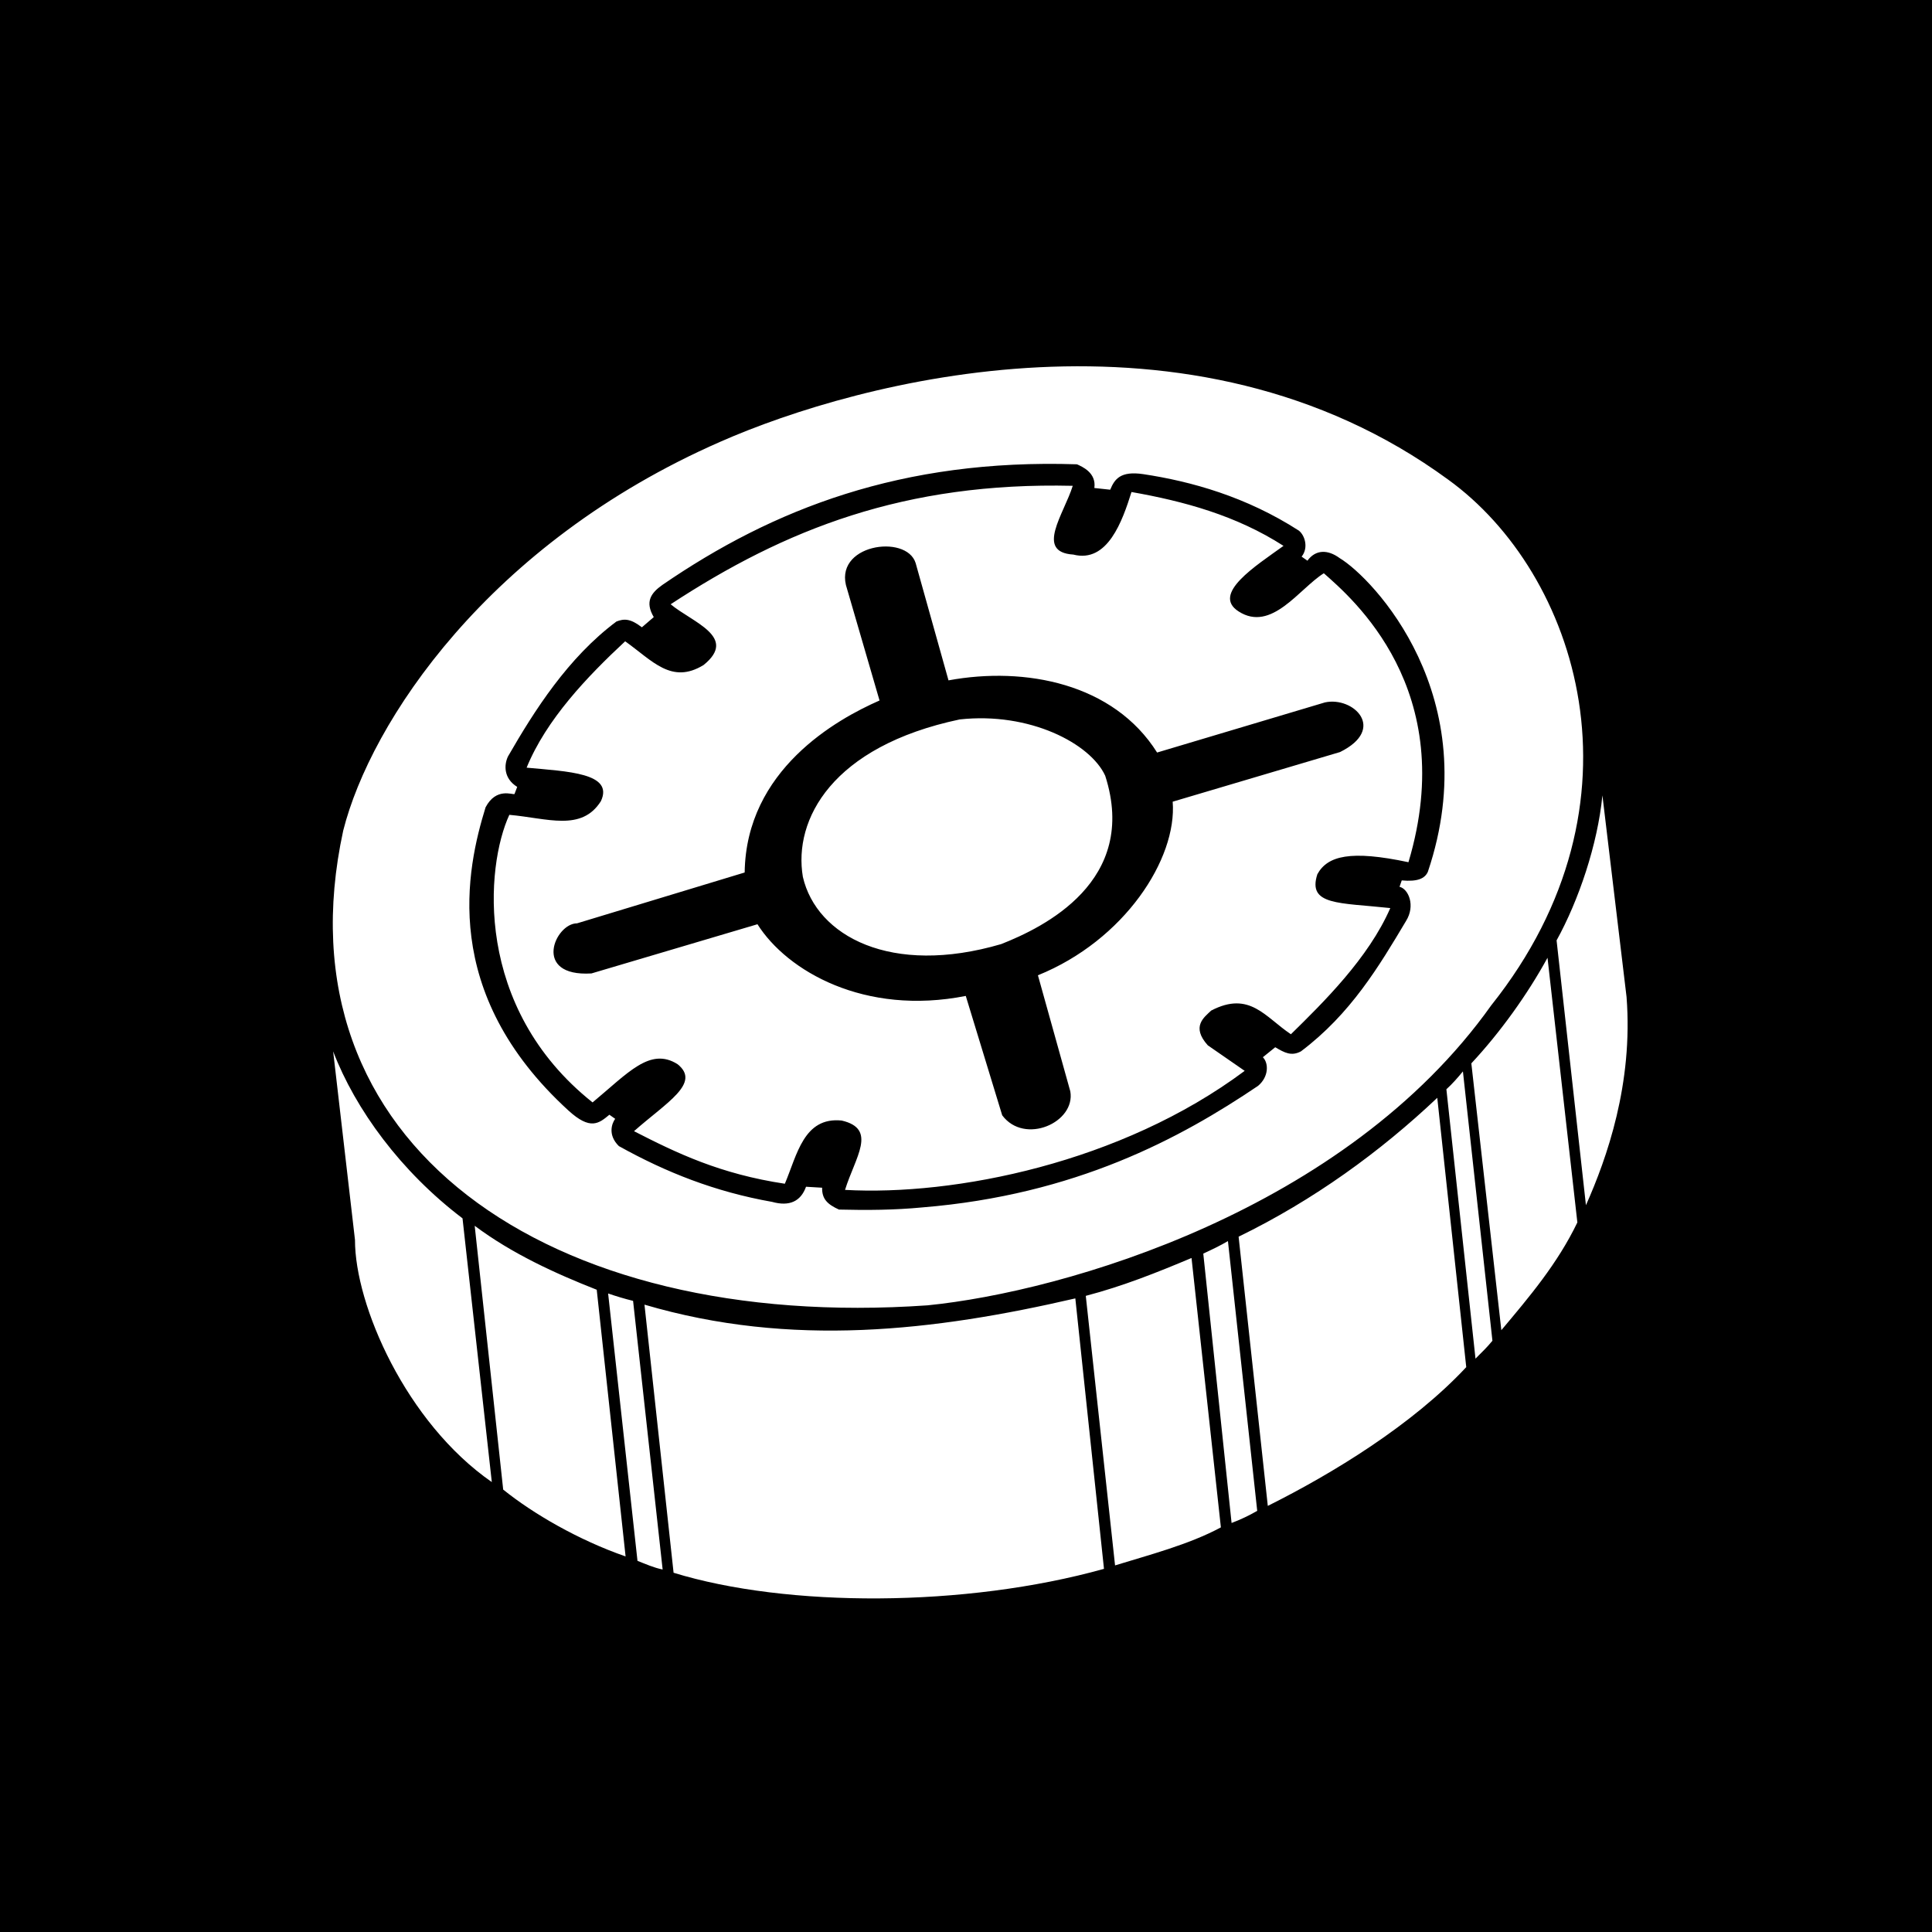 <svg xmlns="http://www.w3.org/2000/svg" viewBox="0 0 512 512"><path d="M0 0h512v512H0z" fill="#000" fill-opacity="1"></path><g class="" transform="translate(0,0)" style="transform: translate(-33%,-10%);"><path d="M 257.249 329.827 L 263.035 379.793 C 263.003 397.006 276.544 428.182 299.294 443.965 L 291.532 374.072 C 275.192 361.672 263.169 345.247 257.246 329.824 M 294.76 376.044 L 302.31 445.955 C 310.212 452.327 322.256 459.337 334.747 463.67 L 327.1 392.996 C 316.171 388.7 304.633 383.434 294.761 376.045 M 330.119 393.987 L 337.901 464.843 C 340.072 465.687 342.183 466.653 344.566 467.135 L 336.733 395.944 C 334.495 395.399 332.267 394.723 330.117 393.986 M 339.753 396.946 L 347.466 467.994 C 377.482 477.23 424.765 477.23 461.526 466.962 L 453.933 395.289 C 416.681 403.907 378.643 408.407 339.753 396.946 M 456.704 394.616 L 464.461 466.048 C 473.237 463.331 484.01 460.551 492.506 455.97 L 484.727 384.582 C 475.63 388.405 466.616 392.023 456.704 394.616 M 487.843 383.418 L 495.341 454.805 C 497.667 453.934 499.98 452.835 502.135 451.593 L 494.377 380.097 C 492.334 381.313 490.172 382.334 487.843 383.418 M 497.203 378.934 L 504.94 450.278 C 522.127 441.701 543.284 428.789 557.53 413.505 L 549.851 342.131 C 534.767 356.401 517.079 369.261 497.205 378.935 M 552.268 339.868 L 559.981 411.253 C 561.592 409.642 563.149 408.14 564.467 406.511 L 556.649 335.134 C 555.279 336.788 553.852 338.443 552.267 339.868 M 558.88 333.001 L 566.83 403.713 C 574.206 394.927 581.712 386.106 586.977 375.16 L 579.067 305.017 C 573.781 314.7 566.493 324.855 558.88 333.001 M 589.251 370.592 C 594.786 358.153 601.796 338.398 600.012 315.392 L 593.616 261.981 C 592.354 274.98 587.32 289.828 581.47 300.412 L 589.25 370.591 M 414.767 397.127 C 451.103 393.514 525.605 371.907 564.15 317.63 C 607.021 263.871 586.969 203.025 552.745 178.306 C 484.46 128.346 396.302 152.201 359.831 168.278 C 298.294 195.241 267.179 242.604 259.919 271.299 C 241.898 354.329 314.104 404.164 414.767 397.127 L 413.38 371.176 C 406.058 371.877 398.737 371.94 391.288 371.749 C 388.232 370.349 386.768 368.948 386.832 365.956 L 382.566 365.701 C 381.164 369.586 378.171 370.987 373.588 369.713 C 358.434 367.031 345.446 361.874 332.973 354.931 C 329.993 352.013 331.072 348.958 331.987 347.695 L 330.452 346.617 C 327.653 348.94 325.421 350.807 319.602 345.5 C 285.306 314.159 292.657 281.325 297.639 265.154 C 300.463 259.765 304.87 261.918 305.309 261.619 L 306.025 259.736 C 302.382 257.48 302.529 253.875 303.572 251.679 C 310.591 239.493 319.484 225.497 332.322 215.908 C 334.309 215.137 335.993 215.064 339.067 217.443 L 342.213 214.736 C 339.815 210.655 341.48 208.349 344.5 206.208 C 373.763 186.11 407.878 172.725 454.365 174.246 C 455.747 174.868 459.54 176.463 458.975 180.525 L 463.181 180.978 C 464.325 178.179 465.89 175.951 471.94 176.854 C 484.629 178.764 499.192 182.82 513.175 191.822 C 514.762 193.082 515.786 196.354 513.903 198.712 L 515.441 199.789 C 517.606 196.803 520.843 196.779 524.01 199.125 C 532.668 204.32 563.006 235.801 547.36 282.23 C 546.561 284.046 544.595 284.9 540.437 284.516 L 539.853 286.21 C 542.195 286.755 544.141 291.186 541.562 295.289 C 534.391 307.312 526.901 319.898 513.714 329.828 C 511.183 331.165 509.407 330.202 506.91 328.728 L 503.631 331.376 C 505.196 332.939 505.226 336.55 502.368 338.957 C 481.784 352.858 454.017 367.854 413.38 371.176 M 392.903 366.534 C 421.87 368.157 466.05 359.428 498.816 334.988 L 489.044 328.224 C 484.559 323.249 488.065 320.802 489.941 319.008 C 500.135 313.707 504.213 320.721 511.063 325.288 C 519.624 316.885 531.612 305.142 537.402 291.849 C 523.865 290.381 515.383 291.196 518.074 282.878 C 520.766 277.985 526.882 276.435 542.214 279.697 C 555.916 233.864 527.046 209.562 519.788 203.119 C 513.264 207.197 505.925 218.859 497.199 213.232 C 489.94 208.583 501.765 201.162 509.105 195.861 C 496.546 187.786 482.682 184.035 468.818 181.588 C 466.421 189.206 462.51 200.495 453.399 198.168 C 443.199 197.524 450.923 187.423 453.25 179.946 C 408.662 178.902 377.019 191.461 346.689 211.338 C 352.427 216.128 364.627 220.004 355.414 227.438 C 346.898 232.651 341.878 226.297 334.635 221.15 C 324.596 230.493 313.73 241.867 308.52 254.639 C 319.386 255.653 331.715 256.049 328.2 263.526 C 323.051 271.647 314.04 268.032 303.939 267.141 C 297.639 280.74 294.394 318.208 325.997 343.352 C 335.397 335.548 341.24 328.616 348.519 333.221 C 354.804 338.242 345.621 343.336 336.978 350.975 C 348.374 356.823 359.825 362.324 376.953 364.904 C 380.183 357.313 381.939 347.125 392.011 348.155 C 401.573 350.369 395.577 357.887 392.903 366.534 L 424.9 315.131 C 398.077 320.435 377.525 308.529 369.696 296.133 L 325.701 309.171 C 309.879 310.124 316.042 295.891 321.888 295.891 L 366.304 282.42 C 366.677 255.208 390.654 241.833 402.046 236.838 L 393.446 207.295 C 389.38 195.477 409.204 192.554 411.619 200.433 L 420.323 231.504 C 440.656 227.754 464.103 232.329 475.603 250.629 L 520.08 237.349 C 527.578 235.697 536.537 244.339 524.083 250.502 L 479.732 263.656 C 480.938 278.779 466.96 300.383 444.021 309.66 L 452.601 340.413 C 454.062 348.673 440.464 354.71 434.555 346.767 L 424.9 315.131 M 381.729 283.589 C 385.36 299.273 405.096 309.956 434.292 301.393 C 445.462 296.988 470.825 284.756 461.854 256.783 C 457.94 248.22 441.792 239.82 423.28 241.859 C 389.459 249.011 379.159 268.374 381.729 283.589z" fill="#fff" fill-opacity="1" transform="translate(0, 0) scale(1, 1) rotate(360, 256, 256) skewX(0) skewY(0)"></path></g></svg>
